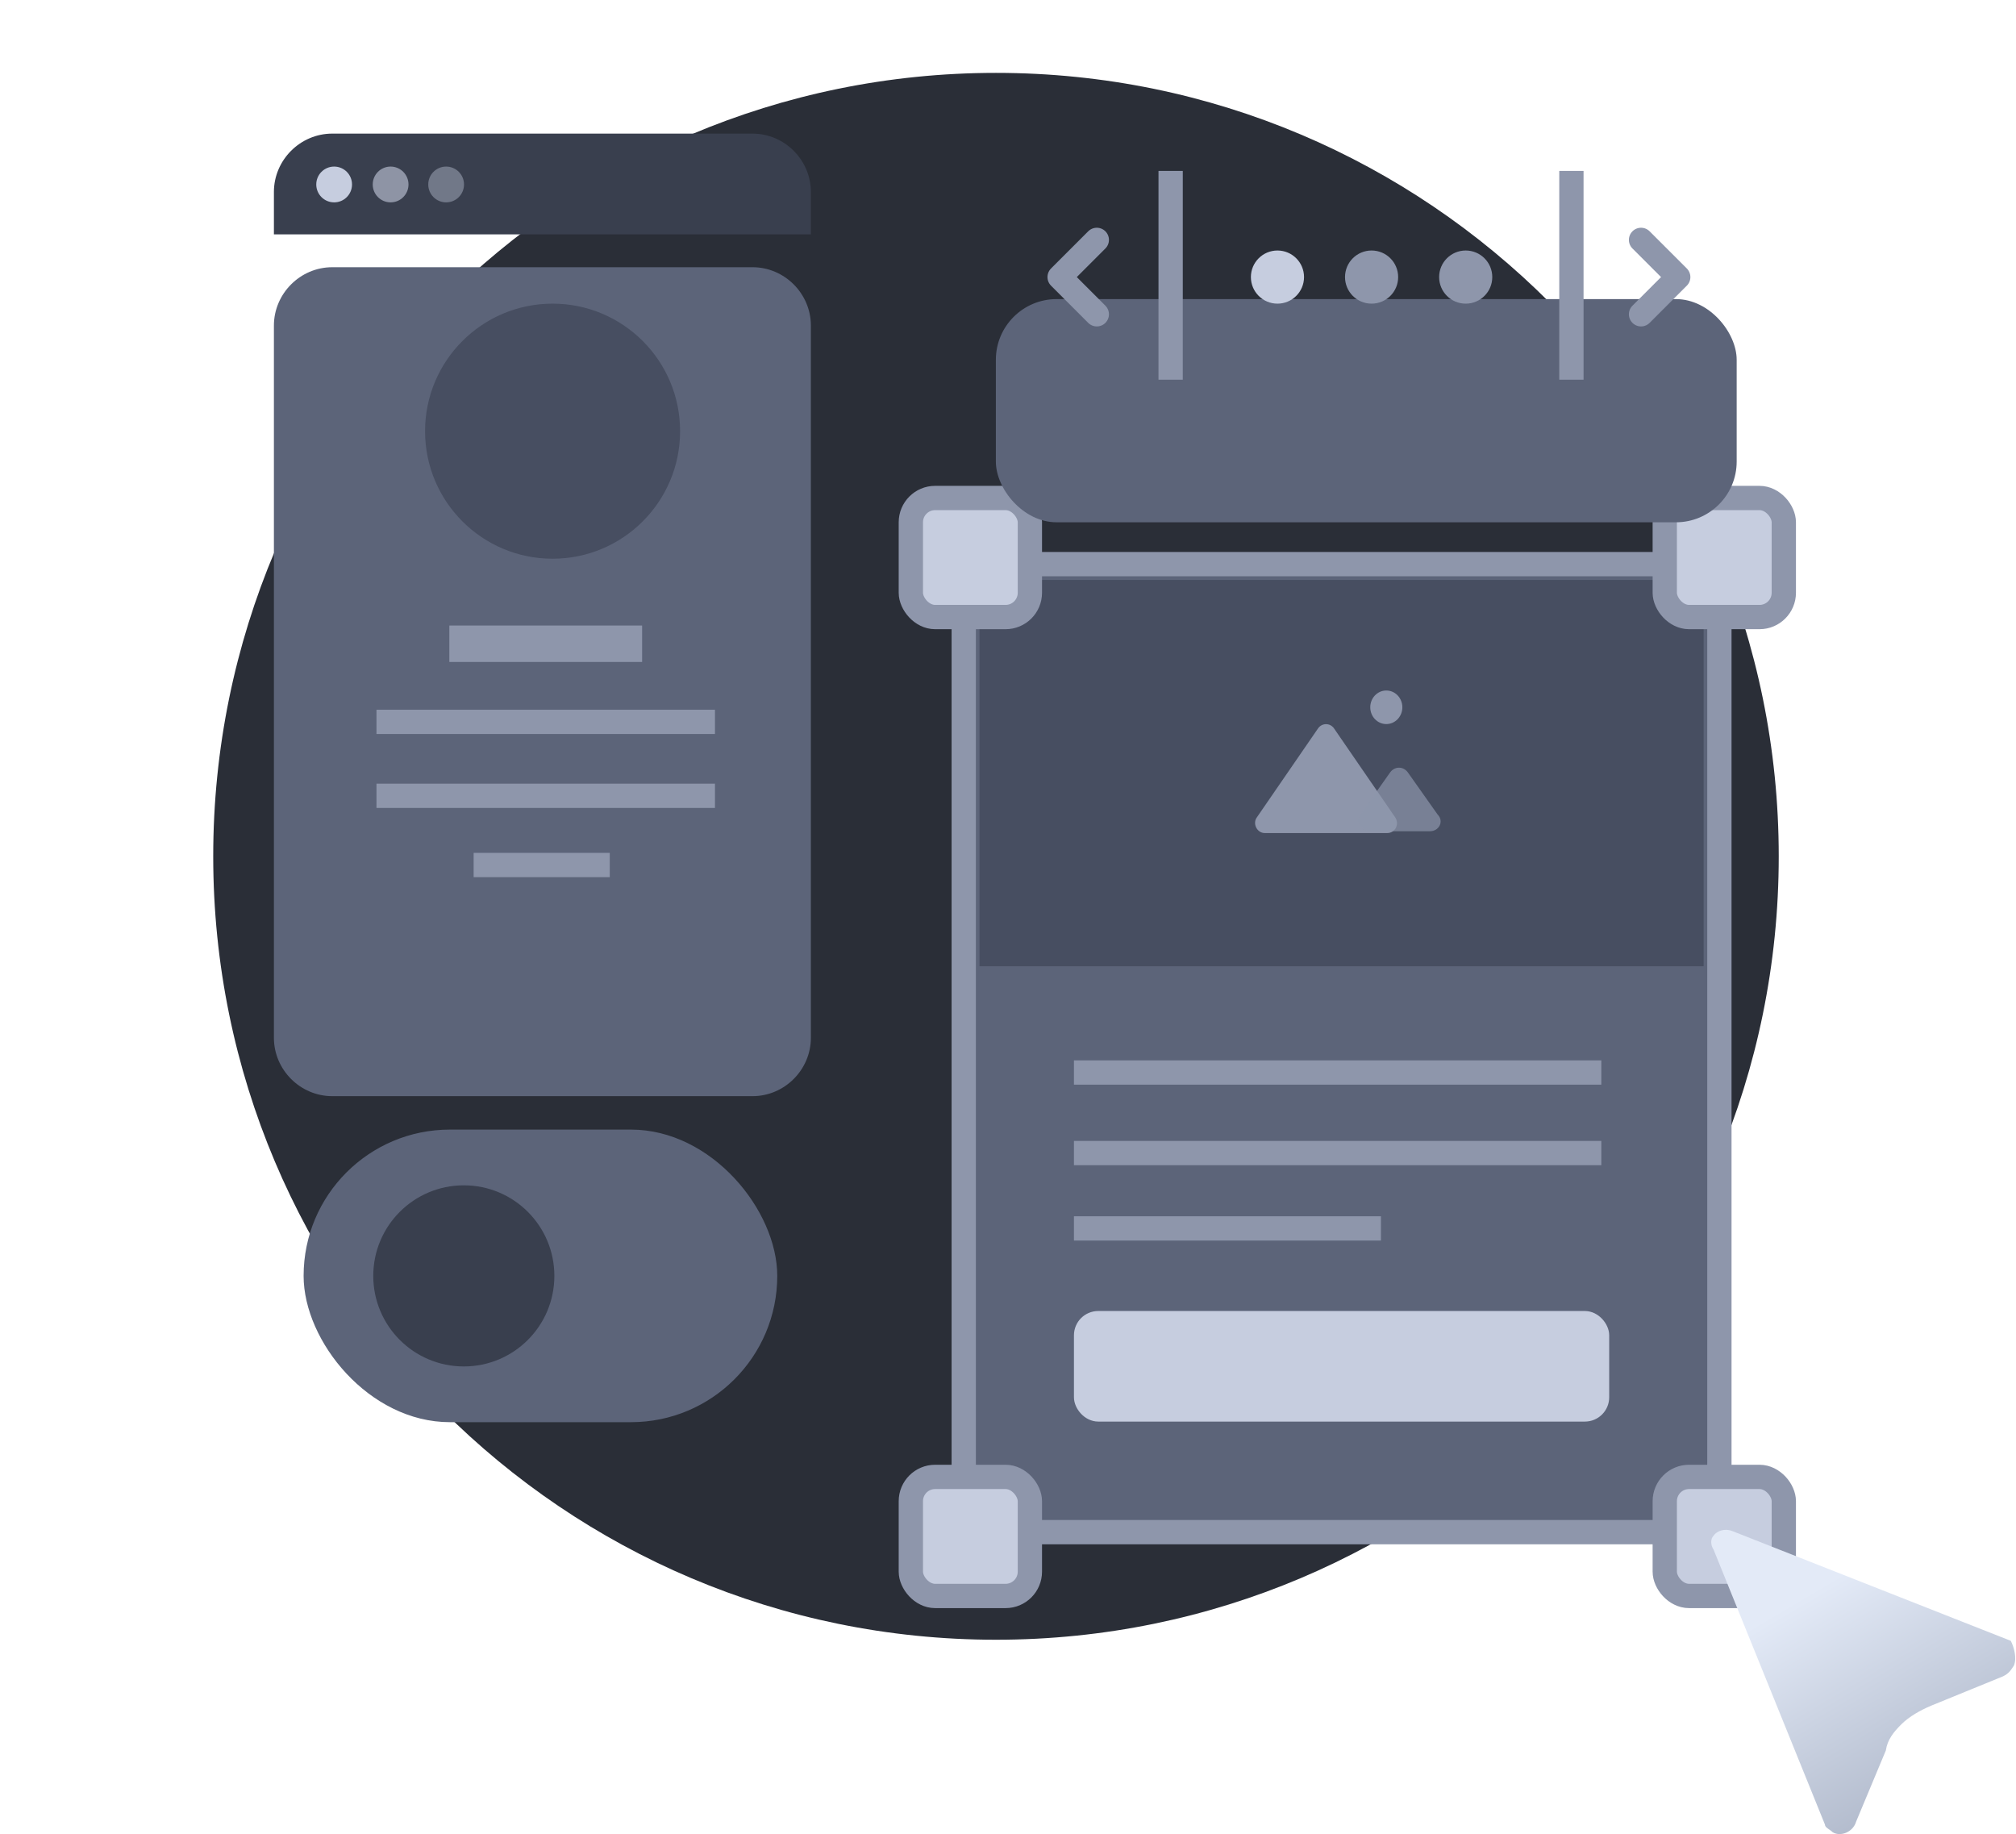 <svg width="166" height="151" viewBox="0 0 166 151" fill="none" xmlns="http://www.w3.org/2000/svg">
<path d="M82.011 135C117.608 135 146.464 106.122 146.464 70.5C146.464 34.878 117.608 6 82.011 6C46.414 6 17.557 34.878 17.557 70.5C17.557 106.122 46.414 135 82.011 135Z" fill="#2A2E37"/>
<g filter="url(#filter0_d_111_2564)">
<path d="M66.769 15.808V74.439C66.769 77.076 64.599 79.247 61.964 79.247H27.359C24.724 79.247 22.554 77.076 22.554 74.439V15.808C22.554 13.171 24.724 11 27.359 11H61.964C64.599 11 66.769 13.171 66.769 15.808Z" fill="#5C6479"/>
</g>
<path d="M66.769 15.808V19.298H22.554V15.808C22.554 13.171 24.724 11 27.359 11H61.964C64.599 11 66.769 13.171 66.769 15.808Z" fill="#393F4E"/>
<path d="M27.514 16.661C28.327 16.661 28.986 16.002 28.986 15.188C28.986 14.374 28.327 13.714 27.514 13.714C26.7 13.714 26.041 14.374 26.041 15.188C26.041 16.002 26.7 16.661 27.514 16.661Z" fill="#C6CDDF"/>
<path opacity="0.6" d="M32.163 16.661C32.977 16.661 33.636 16.002 33.636 15.188C33.636 14.374 32.977 13.714 32.163 13.714C31.35 13.714 30.691 14.374 30.691 15.188C30.691 16.002 31.35 16.661 32.163 16.661Z" fill="#C6CDDF"/>
<path opacity="0.4" d="M36.736 16.661C37.549 16.661 38.208 16.002 38.208 15.188C38.208 14.374 37.549 13.714 36.736 13.714C35.922 13.714 35.263 14.374 35.263 15.188C35.263 16.002 35.922 16.661 36.736 16.661Z" fill="#C6CDDF"/>
<path d="M31 65.519H58.872" stroke="#8E96AB" stroke-width="2" stroke-miterlimit="10"/>
<path d="M31 59.431H58.872" stroke="#8E96AB" stroke-width="2" stroke-miterlimit="10"/>
<path d="M37 53H52.872" stroke="#8E96AB" stroke-width="3" stroke-miterlimit="10"/>
<path d="M39 71.216H50.209" stroke="#8E96AB" stroke-width="2" stroke-miterlimit="10"/>
<circle cx="45.5" cy="35.5" r="10.5" fill="#474E61"/>
<rect x="79.356" y="46.445" width="62.221" height="79.697" rx="3" fill="#5C6479" stroke="#8E96AB" stroke-width="2" stroke-miterlimit="10"/>
<rect x="88.93" y="108.436" width="43.073" height="8.103" rx="1.5" fill="#C6CDDF" stroke="#C6CDDF"/>
<path d="M88.43 94.931H131.855" stroke="#8E96AB" stroke-width="2" stroke-miterlimit="10"/>
<path d="M88.43 88.3H131.855" stroke="#8E96AB" stroke-width="2" stroke-miterlimit="10"/>
<path d="M88.43 101.136H113.707" stroke="#8E96AB" stroke-width="2" stroke-miterlimit="10"/>
<path d="M80.653 51.746C80.653 49.536 82.444 47.746 84.653 47.746H136.281C138.49 47.746 140.281 49.536 140.281 51.746V79.55H80.653V51.746Z" fill="#474E61"/>
<path d="M114.15 59.613C114.88 59.613 115.472 58.994 115.472 58.231C115.472 57.467 114.88 56.849 114.15 56.849C113.42 56.849 112.829 57.467 112.829 58.231C112.829 58.994 113.42 59.613 114.15 59.613Z" fill="#8E96AB"/>
<path d="M114.228 68.586H104.146C103.495 68.586 103.116 67.797 103.495 67.289L108.537 59.959C108.862 59.508 109.512 59.508 109.838 59.959L114.879 67.289C115.258 67.853 114.879 68.586 114.228 68.586Z" fill="#8E96AB"/>
<path opacity="0.7" d="M117.739 68.437H112.777C112.023 68.437 111.646 67.617 112.023 67.049L114.473 63.582C114.849 63.078 115.54 63.078 115.917 63.582L118.367 67.049C118.932 67.617 118.493 68.437 117.739 68.437Z" fill="#8E96AB"/>
<rect x="137.079" y="41" width="9.802" height="9.802" rx="2" fill="#C6CDDF" stroke="#8E96AB" stroke-width="2" stroke-miterlimit="10"/>
<rect x="137.079" y="121.594" width="9.802" height="9.802" rx="2" fill="#C6CDDF" stroke="#8E96AB" stroke-width="2" stroke-miterlimit="10"/>
<rect x="75" y="41" width="9.802" height="9.802" rx="2" fill="#C6CDDF" stroke="#8E96AB" stroke-width="2" stroke-miterlimit="10"/>
<rect x="75" y="121.594" width="9.802" height="9.802" rx="2" fill="#C6CDDF" stroke="#8E96AB" stroke-width="2" stroke-miterlimit="10"/>
<path d="M165.829 137.124C165.572 137.505 165.443 137.759 164.929 138.014L159.013 140.429C158.113 140.81 157.213 141.319 156.569 141.954C155.926 142.59 155.412 143.226 155.283 144.115L152.84 149.963C152.583 150.853 151.554 151.234 150.911 150.853C150.654 150.599 150.268 150.472 150.268 150.217L141.097 127.578C140.84 127.197 140.84 126.689 141.097 126.434C141.354 126.053 141.997 125.799 142.64 126.053L165.572 135.09C165.829 135.598 166.086 136.488 165.829 137.124Z" fill="url(#paint0_linear_111_2564)"/>
<rect x="25" y="93" width="39" height="24.088" rx="12.044" fill="#5C6479"/>
<circle cx="38.191" cy="105.044" r="7.456" fill="#393F4E"/>
<g filter="url(#filter1_d_111_2564)">
<rect x="82" y="13.625" width="61" height="18.375" rx="5" fill="#5C6479"/>
</g>
<path d="M96.392 14.071L96.392 31.261" stroke="#8E96AB" stroke-width="2" stroke-miterlimit="10"/>
<path d="M129.392 14.071L129.392 31.261" stroke="#8E96AB" stroke-width="2" stroke-miterlimit="10"/>
<circle cx="105.188" cy="22.812" r="2.188" fill="#C6CDDF"/>
<circle cx="112.938" cy="22.812" r="2.188" fill="#8E96AB"/>
<circle cx="120.688" cy="22.812" r="2.188" fill="#8E96AB"/>
<path d="M90.312 19.75L87.25 22.812L90.312 25.875" stroke="#8E96AB" stroke-width="2" stroke-miterlimit="10" stroke-linecap="round" stroke-linejoin="round"/>
<path d="M135.125 19.75L138.188 22.812L135.125 25.875" stroke="#8E96AB" stroke-width="2" stroke-miterlimit="10" stroke-linecap="round" stroke-linejoin="round"/>
<defs>
<filter id="filter0_d_111_2564" x="0.554" y="0" width="88.215" height="112.247" filterUnits="userSpaceOnUse" color-interpolation-filters="sRGB">
<feFlood flood-opacity="0" result="BackgroundImageFix"/>
<feColorMatrix in="SourceAlpha" type="matrix" values="0 0 0 0 0 0 0 0 0 0 0 0 0 0 0 0 0 0 127 0" result="hardAlpha"/>
<feOffset dy="11"/>
<feGaussianBlur stdDeviation="11"/>
<feColorMatrix type="matrix" values="0 0 0 0 0 0 0 0 0 0 0 0 0 0 0 0 0 0 0.27 0"/>
<feBlend mode="normal" in2="BackgroundImageFix" result="effect1_dropShadow_111_2564"/>
<feBlend mode="normal" in="SourceGraphic" in2="effect1_dropShadow_111_2564" result="shape"/>
</filter>
<filter id="filter1_d_111_2564" x="60" y="2.625" width="105" height="62.375" filterUnits="userSpaceOnUse" color-interpolation-filters="sRGB">
<feFlood flood-opacity="0" result="BackgroundImageFix"/>
<feColorMatrix in="SourceAlpha" type="matrix" values="0 0 0 0 0 0 0 0 0 0 0 0 0 0 0 0 0 0 127 0" result="hardAlpha"/>
<feOffset dy="11"/>
<feGaussianBlur stdDeviation="11"/>
<feColorMatrix type="matrix" values="0 0 0 0 0 0 0 0 0 0 0 0 0 0 0 0 0 0 0.27 0"/>
<feBlend mode="normal" in2="BackgroundImageFix" result="effect1_dropShadow_111_2564"/>
<feBlend mode="normal" in="SourceGraphic" in2="effect1_dropShadow_111_2564" result="shape"/>
</filter>
<linearGradient id="paint0_linear_111_2564" x1="146.646" y1="132.526" x2="157.426" y2="150.763" gradientUnits="userSpaceOnUse">
<stop stop-color="#E3EAF7"/>
<stop offset="1" stop-color="#ADB6C8"/>
</linearGradient>
</defs>
</svg>
